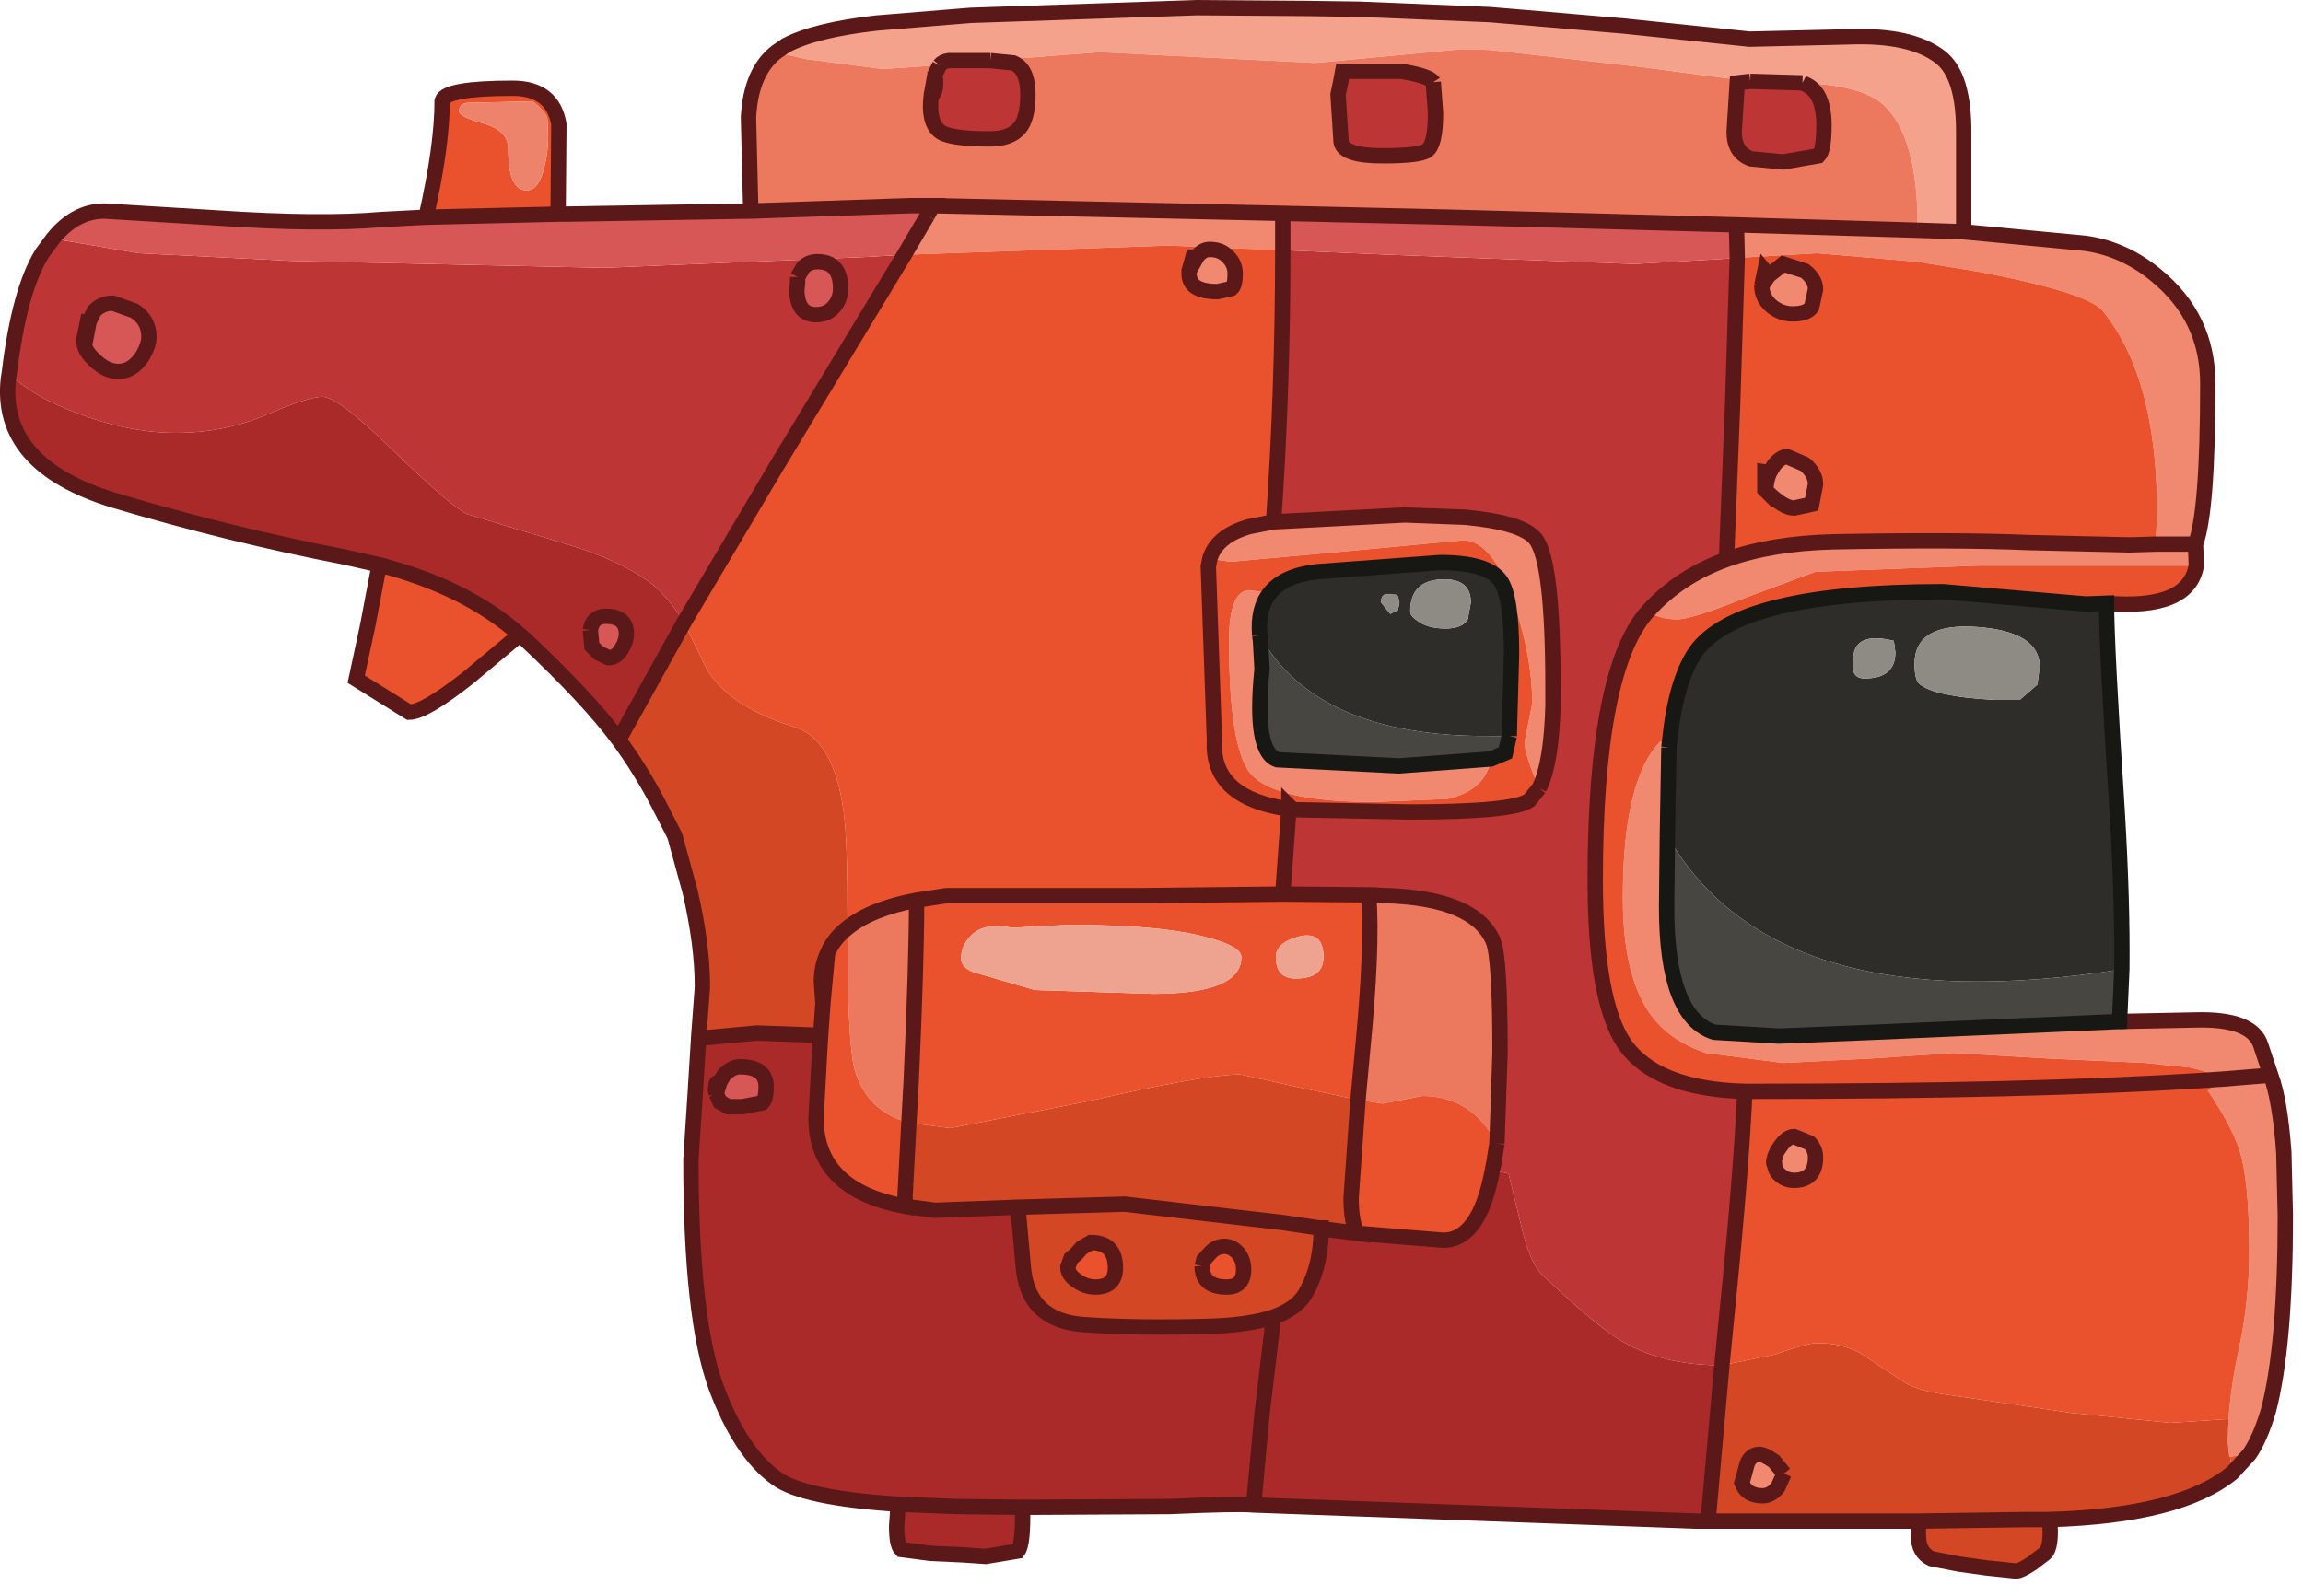 <?xml version="1.0" encoding="utf-8"?>
<svg version="1.1" id="Layer_1"
xmlns="http://www.w3.org/2000/svg"
xmlns:xlink="http://www.w3.org/1999/xlink"
xmlns:author="http://www.sothink.com"
width="150px" height="104px"
xml:space="preserve">
<g id="84" transform="matrix(1, 0, 0, 1, 90, 41.85)">
<path style="fill:#F5A28D;fill-opacity:1" d="M-28.8,-37.6L-32.5 -37.35L-37.5 -38L-39.45 -38.45L-38.8 -38.9Q-36.9 -39.9 -32.9 -40.35L-26.8 -40.85L-12.05 -41.35L-5.05 -41.3L-1.45 -41.25L7 -40.9L9.4 -40.7L15.8 -40.15L23.95 -39.3L30.45 -39.45Q34.45 -39.6 36.35 -38.15Q37.95 -36.95 37.9 -33.05L37.9 -26.75L34.9 -26.85Q34.95 -32.9 32.7 -35Q31.3 -36.3 27.4 -36.45L25.35 -36.45L24 -36.55L16.75 -37.5L7 -38.6L5.2 -38.65L0.5 -38.2L-4.35 -37.75L-18.4 -38.45L-25.5 -37.9L-25.55 -37.9L-28.8 -37.6" />
<path style="fill:#BD3535;fill-opacity:1" d="M-80.95,-25.35L-70.95 -24.85L-50.65 -24.4L-33.75 -25.1L-31.1 -25.25L-39.5 -11.35L-45.45 -1.3Q-46.5 -3 -47.6 -3.85Q-49.6 -5.35 -53.1 -6.4L-59.55 -8.35Q-60.45 -8.7 -64.35 -12.45Q-67.95 -16 -69 -16Q-69.95 -16 -72.7 -14.8Q-75.45 -13.65 -78.55 -13.65Q-81.9 -13.65 -85.65 -15.2Q-87.95 -16.15 -89.3 -17.4L-89.45 -17.2L-89.4 -17.5Q-88.75 -22.95 -87.25 -25.35L-86.55 -26.3L-80.95 -25.35M-25.55,-37.9L-25.5 -37.9L-24 -37.75Q-23.05 -37.35 -23.05 -35.7Q-23.05 -34.15 -23.6 -33.5Q-24.2 -32.8 -25.55 -32.8Q-28.2 -32.8 -28.8 -33.3Q-29.55 -33.9 -29.35 -35.6Q-28.95 -35.9 -29.1 -36.9L-29.1 -37L-28.8 -37.6L-25.55 -37.9M27.5,-36.4Q28.8 -35.9 28.8 -33.7Q28.8 -32.05 28.45 -31.7L26.15 -31.3L24.05 -31.5Q22.95 -31.9 22.95 -33.25L23.15 -36.45L24 -36.55L25.35 -36.45L27.4 -36.45L27.5 -36.4M13.9,15.5Q13.9 23.35 15.8 26.15Q17.85 29.1 23.65 29.25Q23.4 34.6 22.55 43.05L22.15 47.1Q18.05 47.1 15.35 45.35Q13.7 44.3 10.5 41.25Q9.75 40.6 9.2 38.5L8.25 34.6L7.2 34.4L7.3 33.9L7.5 32.65L7.7 26.7Q7.7 20.5 7.25 19.45Q6.05 16.7 0.35 16.5L-0.85 16.45L-6.45 16.4L-6.05 10.85L-5.8 10.9L1.85 11.05Q8.55 11.05 9.6 10.3L10.25 9.5Q11.05 7.9 11.15 4.1L11.15 4L11.15 2.9Q11.15 -5.35 10 -6.75Q9.15 -7.8 5.45 -8.15L1.5 -8.3L-7.05 -7.85Q-6.45 -16.5 -6.45 -25.55L0.55 -25.25L16.45 -24.65L22.55 -25L23.15 -25.05L22.85 -15.5L22.45 -5.4Q19.4 -4.3 17.4 -2.1L17.35 -2.05Q13.9 1.75 13.9 15.5M3.5,-34.5Q3.5 -32.45 2.95 -32.05Q2.5 -31.7 0.05 -31.7Q-2.5 -31.7 -2.65 -32.6L-2.85 -35.7L-2.7 -36.4L-2.55 -37.2L1.3 -37.2Q3.1 -36.9 3.35 -36.5L3.5 -34.5M-83.8,-18.35Q-83.05 -17.65 -82.3 -17.65Q-81.4 -17.65 -80.75 -18.6Q-80.3 -19.35 -80.3 -19.9Q-80.3 -21 -81.25 -21.6L-82.65 -22.1Q-83.35 -22.1 -83.85 -21.6L-84.2 -20.9L-84.3 -20.9L-84.55 -19.65L-84.5 -19.35Q-84.4 -18.9 -83.8 -18.35M-38.05,-23.8L-38.05 -23.4L-38.1 -23L-38.1 -22.9Q-38.05 -21.35 -36.85 -21.35Q-36.1 -21.35 -35.65 -21.9Q-35.25 -22.4 -35.25 -23.05Q-35.25 -24.8 -36.75 -24.8Q-37.35 -24.8 -37.7 -24.4L-38.05 -23.8" />
<path style="fill:#EC795D;fill-opacity:1" d="M-29.25,-28.45L-30.7 -28.45L-41.1 -28.1L-41.25 -34.2Q-41.1 -37.15 -39.45 -38.45L-37.5 -38L-32.5 -37.35L-28.8 -37.6L-29.1 -37L-29.1 -36.9Q-28.95 -35.9 -29.35 -35.6Q-29.55 -33.9 -28.8 -33.3Q-28.2 -32.8 -25.55 -32.8Q-24.2 -32.8 -23.6 -33.5Q-23.05 -34.15 -23.05 -35.7Q-23.05 -37.35 -24 -37.75L-25.5 -37.9L-18.4 -38.45L-4.35 -37.75L0.5 -38.2L5.2 -38.65L7 -38.6L16.75 -37.5L24 -36.55L23.15 -36.45L22.95 -33.25Q22.95 -31.9 24.05 -31.5L26.15 -31.3L28.45 -31.7Q28.8 -32.05 28.8 -33.7Q28.8 -35.9 27.5 -36.4L27.4 -36.45Q31.3 -36.3 32.7 -35Q34.95 -32.9 34.9 -26.85L23.1 -27.2L4.45 -27.7L-6.45 -27.95L-29.25 -28.45M-30.65,28.55L-30.8 31.3Q-33.5 30.55 -34.3 27.95Q-34.75 26.55 -34.8 20.35L-34.8 18.6Q-33.25 17.35 -30.3 16.8Q-30.3 20.85 -30.65 28.55M3.35,-36.5Q3.1 -36.9 1.3 -37.2L-2.55 -37.2L-2.7 -36.4L-2.85 -35.7L-2.65 -32.6Q-2.5 -31.7 0.05 -31.7Q2.5 -31.7 2.95 -32.05Q3.5 -32.45 3.5 -34.5L3.35 -36.5M7.25,19.45Q7.7 20.5 7.7 26.7L7.5 32.65Q5.85 29.55 2.65 29.55L1.35 29.8L0.05 30.05L-1.55 29.8L-1.25 26.55Q-0.6 19.9 -0.85 16.55L0.35 16.5Q6.05 16.7 7.25 19.45" />
<path style="fill:#D75656;fill-opacity:1" d="M-31.1,-25.25L-33.75 -25.1L-50.65 -24.4L-70.95 -24.85L-80.95 -25.35L-86.55 -26.3Q-85.1 -28.1 -83.2 -28.1L-75.85 -27.65Q-69.1 -27.2 -65.15 -27.55L-62.25 -27.7L-53.65 -27.9L-53.15 -27.9L-41.1 -28.1L-30.7 -28.45L-30.4 -28.3L-29.6 -27.8L-31.1 -25.25M-6.45,-27.45L-6.45 -27.95L4.45 -27.7L23.1 -27.2L23.15 -25.05L22.55 -25L16.45 -24.65L0.55 -25.25L-6.45 -25.55L-6.45 -27.45M-84.2,-20.9L-83.85 -21.6Q-83.35 -22.1 -82.65 -22.1L-81.25 -21.6Q-80.3 -21 -80.3 -19.9Q-80.3 -19.35 -80.75 -18.6Q-81.4 -17.65 -82.3 -17.65Q-83.05 -17.65 -83.8 -18.35Q-84.4 -18.9 -84.5 -19.35L-84.3 -20.35L-84.2 -20.9M-50.55,-1.7Q-49.2 -1.7 -49.2 -0.55Q-49.2 -0.1 -49.5 0.4Q-49.85 1 -50.35 1L-51 0.7L-51.45 0.25L-51.55 -0.8Q-51.4 -1.7 -50.55 -1.7M-37.7,-24.4Q-37.35 -24.8 -36.75 -24.8Q-35.25 -24.8 -35.25 -23.05Q-35.25 -22.4 -35.65 -21.9Q-36.1 -21.35 -36.85 -21.35Q-38.05 -21.35 -38.1 -22.9L-38.1 -23L-38.05 -23.4L-38.05 -23.8L-37.7 -24.4M-43.1,28.6L-42.85 28.2Q-42.35 27.65 -41.8 27.65Q-40.1 27.65 -40.1 28.95Q-40.1 29.75 -40.35 30L-41.65 30.25L-42.55 30.25L-43.1 29.95L-43.35 29.4L-43.1 28.6" />
<path style="fill:#F08970;fill-opacity:1" d="M50.4,-6.4Q50.65 -10.2 50.15 -13.5Q49.4 -18.6 46.95 -21.6Q45.95 -22.8 38.85 -24.15L34.85 -24.8L28.35 -25.35L23.15 -25.05L23.1 -27.2L34.9 -26.85L37.9 -26.75L45.8 -26Q48.35 -25.65 50.45 -23.9Q53.8 -21.15 53.8 -16.85Q53.8 -8.55 53 -6.4L53.05 -5L39 -5L28.25 -4.6L23.8 -2.95Q20.2 -1.5 19.25 -1.5Q18.05 -1.5 17.35 -2.05L17.4 -2.1Q19.4 -4.3 22.45 -5.4Q25.4 -6.45 29.4 -6.55Q37.45 -6.7 42.15 -6.5L48.7 -6.35L50.4 -6.4M18.55,17.25Q18.55 24.4 21.65 25.4L25.85 25.65L32.1 25.4L48.05 24.7L53 24.6Q56.7 24.5 57.25 26.25L57.9 28.2Q58.5 29.8 58.75 33.2L58.85 37.35Q58.85 45.85 57.75 50.05Q57.2 51.9 56.5 52.9L55.25 53.05L55.2 53.05L55.1 52.1L55.15 50.6Q55.3 48.5 55.8 46.15Q56.5 42.95 56.5 39.7Q56.5 35 55.85 33.05Q55.3 31.4 53.8 29.2L54.8 28.45Q53.8 27.95 52.65 27.7L49.75 27.4L43.2 27.1L37.25 26.75L32.05 27.1L26.15 27.4L21.1 26.75Q19.35 26.15 18.25 25.1Q15.7 22.7 15.7 16.65Q15.7 8.95 18.15 6.45L18.7 6.85L18.6 12.6L18.55 17.25M-6.45,-27.95L-6.45 -27.45L-6.45 -25.55L-13.95 -25.85L-31.1 -25.25L-29.6 -27.8L-29.25 -28.45L-6.45 -27.95M9.3,6.5L9.55 5.25L9.8 3.95Q9.8 1.05 8.65 -2.45Q7.25 -6.65 5.3 -6.65L-2.15 -5.95L-9.85 -5.25L-11.2 -5.45Q-10.75 -6.95 -8.6 -7.55L-7.05 -7.85L1.5 -8.3L5.45 -8.15Q9.15 -7.8 10 -6.75Q11.15 -5.35 11.15 2.9L11.15 4L11.15 4.1Q11.05 7.9 10.25 9.5Q9.3 7.3 9.3 6.5M-7.9,-0.1L-7.8 1.75Q-8.35 7.15 -6.8 7.65L1.1 8.05L7.1 7.6Q6.8 9.6 4.3 10.2L-0.45 10.4Q-6.95 10.4 -8.55 8.55Q-9.95 6.85 -9.95 -0.1Q-9.95 -3.4 -8.6 -3.4L-7.3 -3.2Q-8.1 -2.2 -7.95 -0.45L-7.9 -0.1M25.2,-23.9L26.15 -24.65L27.55 -24.2Q28.25 -23.65 28.25 -23L28 -21.85Q27.7 -21.4 26.75 -21.4Q26.05 -21.4 25.45 -21.85Q24.75 -22.4 24.75 -23.25L25.2 -23.9M25.25,-11.05L25.55 -11.55Q26 -12.1 26.4 -12.1L27.55 -11.6Q28.25 -11 28.25 -10.3L28 -9L26.85 -8.75Q26.15 -8.75 25 -9.9Q25.05 -10.6 25.25 -11.05M-12.05,-25.1Q-11.7 -25.6 -11.2 -25.6Q-10.45 -25.6 -10 -25.1Q-9.55 -24.65 -9.55 -24Q-9.55 -23.25 -9.8 -23.05L-10.7 -22.85Q-12.55 -22.85 -12.55 -24L-12.55 -24.2L-12.05 -25.1M25.55,33.8L25.6 33.6L25.6 33.5L25.75 33.15L25.95 32.85Q26.4 32.2 26.85 32.2L27.85 32.6Q28.25 33 28.25 33.55Q28.25 35.05 26.85 35.05Q26.35 35.05 26 34.75Q25.65 34.5 25.6 34.1L25.55 33.8M25.8,55.05Q25.35 55.6 24.8 55.6Q23.75 55.6 23.45 54.75L23.6 54.25L23.8 53.5Q24.05 52.9 24.6 52.9Q24.9 52.9 25.55 53.35L26.2 54.15L25.8 55.05" />
<path style="fill:#E9522D;fill-opacity:1" d="M51.35,50.85L44.9 50.2L39.45 49.4L36.7 49Q34.95 48.75 34.1 48.25L31.15 46.3Q29.95 45.65 28.35 45.65Q27.7 45.65 25.6 46.4L22.15 47.1L22.55 43.05Q23.4 34.6 23.65 29.25Q17.85 29.1 15.8 26.15Q13.9 23.35 13.9 15.5Q13.9 1.75 17.35 -2.05Q18.05 -1.5 19.25 -1.5Q20.2 -1.5 23.8 -2.95L28.25 -4.6L39 -5L53.05 -5Q52.55 -2.1 47.2 -2.55L45.85 -2.5L36.55 -3.3Q23.25 -3.3 20.45 0.6Q19.15 2.5 18.75 6.4L18.7 6.85L18.15 6.45Q15.7 8.95 15.7 16.65Q15.7 22.7 18.25 25.1Q19.35 26.15 21.1 26.75L26.15 27.4L32.05 27.1L37.25 26.75L43.2 27.1L49.75 27.4L52.65 27.7Q53.8 27.95 54.8 28.45L53.8 29.2Q55.3 31.4 55.85 33.05Q56.5 35 56.5 39.7Q56.5 42.95 55.8 46.15Q55.3 48.5 55.15 50.6L51.35 50.85M55.25,53.05L56.5 52.9L55.4 54.1L55.25 53.05M-56.15,-0.5L-59.5 2.3Q-62.35 4.55 -63.35 4.55L-66.8 2.4L-66.05 -1.1L-65.3 -5.05Q-59.65 -3.6 -56.15 -0.5M-62.25,-27.7Q-61.2 -32.35 -61.2 -35.3Q-60.95 -36.1 -56.6 -36.1Q-54 -36.1 -53.6 -33.75L-53.65 -27.9L-62.25 -27.7M-1.25,26.55L-1.55 29.8L-4.9 29.1L-9.2 28.15Q-11.55 28.15 -19.15 29.9L-28.1 31.65L-30.8 31.3L-31.05 36L-31.05 36.25L-31 36.75Q-36.85 35.7 -36.85 31L-36.6 26.4L-36.55 25.6L-36.4 23.5L-36.1 20.25Q-35.7 19.3 -34.8 18.6L-34.8 20.35Q-34.75 26.55 -34.3 27.95Q-33.5 30.55 -30.8 31.3L-30.65 28.55Q-30.3 20.85 -30.3 16.8Q-33.25 17.35 -34.8 18.6L-34.8 18.25Q-34.8 12.7 -35.05 11.05Q-35.7 6.25 -38.3 5.5Q-43.1 4 -44.3 1.05L-45.45 -1.3L-39.5 -11.35L-31.1 -25.25L-13.95 -25.85L-6.45 -25.55Q-6.45 -16.5 -7.05 -7.85L-8.6 -7.55Q-10.75 -6.95 -11.2 -5.45L-9.85 -5.25L-2.15 -5.95L5.3 -6.65Q7.25 -6.65 8.65 -2.45Q9.8 1.05 9.8 3.95L9.55 5.25L9.3 6.5Q9.3 7.3 10.25 9.5L9.6 10.3Q8.55 11.05 1.85 11.05L-5.8 10.9L-6.05 10.65L-6.05 10.85L-6.45 16.4L-0.85 16.45L-0.85 16.55Q-0.6 19.9 -1.25 26.55M48.7,-6.35L42.15 -6.5Q37.45 -6.7 29.4 -6.55Q25.4 -6.45 22.45 -5.4L22.85 -15.5L23.15 -25.05L28.35 -25.35L34.85 -24.8L38.85 -24.15Q45.95 -22.8 46.95 -21.6Q49.4 -18.6 50.15 -13.5Q50.65 -10.2 50.4 -6.4L48.7 -6.35M-8.6,-3.4Q-9.95 -3.4 -9.95 -0.1Q-9.95 6.85 -8.55 8.55Q-6.95 10.4 -0.45 10.4L4.3 10.2Q6.8 9.6 7.1 7.6L8.05 7.2L8.3 6.1L8.45 0.75Q8.45 -3.05 7.7 -4.05Q6.85 -5.2 3.8 -5.2L-4.25 -4.6Q-6.4 -4.35 -7.3 -3.2L-8.6 -3.4M24.95,-24.2L24.75 -23.25Q24.75 -22.4 25.45 -21.85Q26.05 -21.4 26.75 -21.4Q27.7 -21.4 28 -21.85L28.25 -23Q28.25 -23.65 27.55 -24.2L26.15 -24.65L25.2 -23.9L24.95 -24.2M24.95,-11.1L24.95 -9.95L25 -9.9Q26.15 -8.75 26.85 -8.75L28 -9L28.25 -10.3Q28.25 -11 27.55 -11.6L26.4 -12.1Q26 -12.1 25.55 -11.55L25.25 -11.05L24.95 -11.1M-54.35,-34.15Q-54.5 -34.6 -55.3 -35.25L-59.55 -35.15Q-60.1 -35.1 -60.1 -34.6Q-60.1 -34.25 -58.5 -33.8Q-56.9 -33.35 -56.9 -32.15Q-56.9 -29.45 -55.7 -29.45Q-54.9 -29.45 -54.55 -30.95Q-54.3 -31.9 -54.3 -32.9L-54.35 -34.15M-12.55,-24Q-12.55 -22.85 -10.7 -22.85L-9.8 -23.05Q-9.55 -23.25 -9.55 -24Q-9.55 -24.65 -10 -25.1Q-10.45 -25.6 -11.2 -25.6Q-11.7 -25.6 -12.05 -25.1L-12.3 -25.1L-12.55 -24.2L-12.55 -24M-6.9,20.5Q-6.9 21.9 -5.6 21.9Q-3.8 21.9 -3.8 20.5Q-3.8 18.8 -5.35 19.15Q-6.9 19.55 -6.9 20.5M-11.1,19.3Q-14.1 18.4 -20.3 18.4L-22.4 18.5L-24.05 18.6Q-26 18.2 -26.85 19.2Q-27.4 19.8 -27.4 20.6Q-27.4 21.2 -26.55 21.5L-22.6 22.65L-14.9 22.9Q-9.15 22.9 -9.15 20.5Q-9.15 19.85 -11.1 19.3M4,38.95L-1.6 38.5Q-2 37.75 -2 36.2L-1.55 29.8L0.05 30.05L1.35 29.8L2.65 29.55Q5.85 29.55 7.5 32.65L7.3 33.9L7.2 34.4Q6.35 38.95 4 38.95M-11.6,40.25L-11.2 39.8Q-10.8 39.35 -10.25 39.35Q-9.8 39.35 -9.45 39.7Q-9 40.15 -9 40.85Q-9 42 -10.1 42Q-11.7 42 -11.7 40.65L-11.6 40.25M-19.85,41.6Q-20.45 41.2 -20.45 40.7L-20.25 40.15L-19.9 39.85L-19.55 39.45L-18.95 39.1Q-17.35 39.1 -17.35 40.75Q-17.35 42 -18.65 42Q-19.3 42 -19.85 41.6M25.6,34.1Q25.65 34.5 26 34.75Q26.35 35.05 26.85 35.05Q28.25 35.05 28.25 33.55Q28.25 33 27.85 32.6L26.85 32.2Q26.4 32.2 25.95 32.85L25.75 33.15L25.6 33.5L25.6 33.6Q25.45 33.85 25.6 34.1" />
<path style="fill:#2E2D29;fill-opacity:1" d="M18.6,12.6L18.7 6.85L18.75 6.4Q19.15 2.5 20.45 0.6Q23.25 -3.3 36.55 -3.3L45.85 -2.5L47.2 -2.55Q47.2 0.25 47.9 11.05Q48.25 16.95 48.2 21.3Q25.6 24.85 18.6 12.6M1.05,-2.1L1.15 -2.6L1.05 -3L0.95 -3.1L0.3 -3.15Q-0.05 -3.1 -0.05 -2.6L0.55 -1.85L1.05 -2.1M4.15,-0.9Q5.25 -0.9 5.6 -1.5L5.8 -2.6Q5.8 -4.2 3.85 -4.1Q1.85 -4 1.85 -2Q1.85 -1.7 2.4 -1.35Q3.05 -0.9 4.15 -0.9M6.95,6.1Q-4.25 6.15 -7.95 -0.45Q-8.1 -2.2 -7.3 -3.2Q-6.4 -4.35 -4.25 -4.6L3.8 -5.2Q6.85 -5.2 7.7 -4.05Q8.45 -3.05 8.45 0.75L8.3 6.1L6.95 6.1M42.7,2.75L42.85 1.6Q42.85 -0.7 38.8 -1Q34.7 -1.3 34.7 1.4Q34.7 2.4 35 2.7Q36 3.55 39.95 3.75L41.55 3.75L42.7 2.75M33.45,0.65L33.35 -0.1Q30.7 -0.75 30.7 1.15L30.7 1.8Q30.8 2.35 31.45 2.35Q33.45 2.35 33.45 0.65" />
<path style="fill:#8E8B84;fill-opacity:1" d="M0.55,-1.85L-0.05 -2.6Q-0.05 -3.1 0.3 -3.15L0.95 -3.1L1.05 -3L1.15 -2.6L1.05 -2.1L0.55 -1.85M2.4,-1.35Q1.85 -1.7 1.85 -2Q1.85 -4 3.85 -4.1Q5.8 -4.2 5.8 -2.6L5.6 -1.5Q5.25 -0.9 4.15 -0.9Q3.05 -0.9 2.4 -1.35M41.55,3.75L39.95 3.75Q36 3.55 35 2.7Q34.7 2.4 34.7 1.4Q34.7 -1.3 38.8 -1Q42.85 -0.7 42.85 1.6L42.7 2.75L41.55 3.75M31.45,2.35Q30.8 2.35 30.7 1.8L30.7 1.15Q30.7 -0.75 33.35 -0.1L33.45 0.65Q33.45 2.35 31.45 2.35" />
<path style="fill:#AA2A2A;fill-opacity:1" d="M21.25,57.25L20.45 57.25L-8.35 56.2Q-9.35 56.1 -13.8 56.3L-23.4 56.35Q-23.35 58.75 -23.7 59.2L-25.8 59.55L-27.25 59.45L-29.4 59.35L-31.3 59.1Q-31.6 58.8 -31.6 57.6L-31.5 56.15Q-37.7 55.75 -39.45 54.45Q-41.75 52.8 -43.35 48.55Q-45 44.05 -45 33.7L-44.7 29.1L-44.7 29.05L-44.5 25.85L-44.5 25.8L-40.7 25.45L-36.55 25.6L-36.6 26.4L-36.85 31Q-36.85 35.7 -31 36.75L-29.1 37L-23.7 36.8L-23.35 40.7Q-23.05 44.2 -19.4 44.45Q-15.75 44.7 -10.95 44.55Q-8.55 44.45 -7.05 43.95Q-5.65 43.45 -5.05 42.55Q-3.95 40.75 -3.95 38.2L-1.6 38.5L4 38.95Q6.35 38.95 7.2 34.4L8.25 34.6L9.2 38.5Q9.75 40.6 10.5 41.25Q13.7 44.3 15.35 45.35Q18.05 47.1 22.15 47.1L21.25 57.25M-65.3,-5.05L-67.5 -5.55Q-75 -7 -82.55 -9.25Q-90.1 -11.55 -89.45 -17.2L-89.3 -17.4Q-87.95 -16.15 -85.65 -15.2Q-81.9 -13.65 -78.55 -13.65Q-75.45 -13.65 -72.7 -14.8Q-69.95 -16 -69 -16Q-67.95 -16 -64.35 -12.45Q-60.45 -8.7 -59.55 -8.35L-53.1 -6.4Q-49.6 -5.35 -47.6 -3.85Q-46.5 -3 -45.45 -1.3L-49.7 6.35Q-51.65 3.7 -55.8 -0.2L-56.15 -0.5Q-59.65 -3.6 -65.3 -5.05M-51.55,-0.8L-51.45 0.25L-51 0.7L-50.35 1Q-49.85 1 -49.5 0.4Q-49.2 -0.1 -49.2 -0.55Q-49.2 -1.7 -50.55 -1.7Q-51.4 -1.7 -51.55 -0.8M-43.15,28.6Q-43.35 28.7 -43.35 28.75L-43.4 29.15L-43.35 29.4L-43.1 29.95L-42.55 30.25L-41.65 30.25L-40.35 30Q-40.1 29.75 -40.1 28.95Q-40.1 27.65 -41.8 27.65Q-42.35 27.65 -42.85 28.2L-43.1 28.6L-43.15 28.6" />
<path style="fill:#EC836A;fill-opacity:1" d="M-54.3,-32.9Q-54.3 -31.9 -54.55 -30.95Q-54.9 -29.45 -55.7 -29.45Q-56.9 -29.45 -56.9 -32.15Q-56.9 -33.35 -58.5 -33.8Q-60.1 -34.25 -60.1 -34.6Q-60.1 -35.1 -59.55 -35.15L-55.3 -35.25Q-54.5 -34.6 -54.35 -34.15L-54.3 -32.9" />
<path style="fill:#484641;fill-opacity:1" d="M18.6,12.6Q25.6 24.85 48.2 21.3L48.05 24.7L32.1 25.4L25.85 25.65L21.65 25.4Q18.55 24.4 18.55 17.25L18.6 12.6M-7.95,-0.45Q-4.25 6.15 6.95 6.1L8.3 6.1L8.05 7.2L7.1 7.6L1.1 8.05L-6.8 7.65Q-8.35 7.15 -7.8 1.75L-7.9 -0.1L-7.95 -0.45" />
<path style="fill:#EEA390;fill-opacity:1" d="M-5.35,19.15Q-3.8 18.8 -3.8 20.5Q-3.8 21.9 -5.6 21.9Q-6.9 21.9 -6.9 20.5Q-6.9 19.55 -5.35 19.15M-9.15,20.5Q-9.15 22.9 -14.9 22.9L-22.6 22.65L-26.55 21.5Q-27.4 21.2 -27.4 20.6Q-27.4 19.8 -26.85 19.2Q-26 18.2 -24.05 18.6L-22.4 18.5L-20.3 18.4Q-14.1 18.4 -11.1 19.3Q-9.15 19.85 -9.15 20.5" />
<path style="fill:#D44725;fill-opacity:1" d="M22.15,47.1L25.6 46.4Q27.7 45.65 28.35 45.65Q29.95 45.65 31.15 46.3L34.1 48.25Q34.95 48.75 36.7 49L39.45 49.4L44.9 50.2L51.35 50.85L55.15 50.6L55.1 52.1L55.2 53.05L55.25 53.05L55.4 54.1Q52 56.9 43.5 57.15Q43.65 58.95 43.2 59.35L42.35 60Q41.6 60.5 41.3 60.5L39.4 60.3L37.6 60.05L35.8 59.7Q34.95 59.3 34.95 58.2L34.95 57.25L21.25 57.25L22.15 47.1M-44.5,25.8L-44.25 22.45Q-44.25 19.7 -45.05 16.25L-46.05 12.6L-47.15 10.45Q-48.3 8.25 -49.7 6.35L-45.45 -1.3L-44.3 1.05Q-43.1 4 -38.3 5.5Q-35.7 6.25 -35.05 11.05Q-34.8 12.7 -34.8 18.25L-34.8 18.6Q-35.7 19.3 -36.1 20.25Q-36.5 21.1 -36.5 22.1L-36.4 23.5L-36.55 25.6L-40.7 25.45L-44.5 25.8M-3.95,38.2Q-3.95 40.75 -5.05 42.55Q-5.65 43.45 -7.05 43.95Q-8.55 44.45 -10.95 44.55Q-15.75 44.7 -19.4 44.45Q-23.05 44.2 -23.35 40.7L-23.7 36.8L-29.1 37L-31 36.75L-31.05 36.25L-31.05 36L-30.8 31.3L-28.1 31.65L-19.15 29.9Q-11.55 28.15 -9.2 28.15L-4.9 29.1L-1.55 29.8L-2 36.2Q-2 37.75 -1.6 38.5L-3.95 38.2L-3.95 38.15L-4.1 38.15L-3.95 38.2M-11.7,40.65Q-11.7 42 -10.1 42Q-9 42 -9 40.85Q-9 40.15 -9.45 39.7Q-9.8 39.35 -10.25 39.35Q-10.8 39.35 -11.2 39.8L-11.6 40.25L-11.7 40.65M-18.65,42Q-17.35 42 -17.35 40.75Q-17.35 39.1 -18.95 39.1L-19.55 39.45L-19.9 39.85L-20.25 40.15L-20.45 40.7Q-20.45 41.2 -19.85 41.6Q-19.3 42 -18.65 42M26.2,54.15L25.55 53.35Q24.9 52.9 24.6 52.9Q24.05 52.9 23.8 53.5L23.6 54.25L23.45 54.75Q23.75 55.6 24.8 55.6Q25.35 55.6 25.8 55.05L26.2 54.15" />
<path style="fill:none;stroke-width:1;stroke-linecap:butt;stroke-linejoin:miter;stroke-miterlimit:3;stroke:#5B1818;stroke-opacity:1" d="M48.05,24.7L53 24.6Q56.7 24.5 57.25 26.25L57.9 28.2Q58.5 29.8 58.75 33.2L58.85 37.35Q58.85 45.85 57.75 50.05Q57.2 51.9 56.5 52.9L55.4 54.1Q52 56.9 43.5 57.15Q43.65 58.95 43.2 59.35L42.35 60Q41.6 60.5 41.3 60.5L39.4 60.3L37.6 60.05L35.8 59.7Q34.95 59.3 34.95 58.2L34.95 57.25L21.25 57.25L20.45 57.25L-8.35 56.2Q-9.35 56.1 -13.8 56.3L-23.4 56.35Q-23.35 58.75 -23.7 59.2L-25.8 59.55L-27.25 59.45L-29.4 59.35L-31.3 59.1Q-31.6 58.8 -31.6 57.6L-31.5 56.15Q-37.7 55.75 -39.45 54.45Q-41.75 52.8 -43.35 48.55Q-45 44.05 -45 33.7L-44.7 29.1L-44.7 29.05L-44.5 25.85L-44.5 25.8L-44.25 22.45Q-44.25 19.7 -45.05 16.25L-46.05 12.6L-47.15 10.45Q-48.3 8.25 -49.7 6.35Q-51.65 3.7 -55.8 -0.2L-56.15 -0.5L-59.5 2.3Q-62.35 4.55 -63.35 4.55L-66.8 2.4L-66.05 -1.1L-65.3 -5.05L-67.5 -5.55Q-75 -7 -82.55 -9.25Q-90.1 -11.55 -89.45 -17.2L-89.4 -17.5Q-88.75 -22.95 -87.25 -25.35L-86.55 -26.3Q-85.1 -28.1 -83.2 -28.1L-75.85 -27.65Q-69.1 -27.2 -65.15 -27.55L-62.25 -27.7Q-61.2 -32.35 -61.2 -35.3Q-60.95 -36.1 -56.6 -36.1Q-54 -36.1 -53.6 -33.75L-53.65 -27.9L-53.15 -27.9L-41.1 -28.1L-41.25 -34.2Q-41.1 -37.15 -39.45 -38.45L-38.8 -38.9Q-36.9 -39.9 -32.9 -40.35L-26.8 -40.85L-12.05 -41.35L-5.05 -41.3L-1.45 -41.25L7 -40.9L9.4 -40.7L15.8 -40.15L23.95 -39.3L30.45 -39.45Q34.45 -39.6 36.35 -38.15Q37.95 -36.95 37.9 -33.05L37.9 -26.75L45.8 -26Q48.35 -25.65 50.45 -23.9Q53.8 -21.15 53.8 -16.85Q53.8 -8.55 53 -6.4L53.05 -5Q52.55 -2.1 47.2 -2.55M-28.8,-37.6Q-28.6 -37.85 -28.2 -37.9L-26.25 -37.9L-25.55 -37.9L-25.5 -37.9M24,-36.55L27.4 -36.45M34.9,-26.85L37.9 -26.75M24,-36.55L23.15 -36.45L22.95 -33.25Q22.95 -31.9 24.05 -31.5L26.15 -31.3L28.45 -31.7Q28.8 -32.05 28.8 -33.7Q28.8 -35.9 27.5 -36.4L27.4 -36.45M23.65,29.25Q17.85 29.1 15.8 26.15Q13.9 23.35 13.9 15.5Q13.9 1.75 17.35 -2.05L17.4 -2.1Q19.4 -4.3 22.45 -5.4L22.85 -15.5L23.15 -25.05L23.1 -27.2L4.45 -27.7L-6.45 -27.95L-6.45 -27.45L-6.45 -25.55M-29.6,-27.8L-31.1 -25.25L-39.5 -11.35L-45.45 -1.3L-49.7 6.35M-36.1,20.25Q-36.5 21.1 -36.5 22.1L-36.4 23.5L-36.1 20.25Q-35.7 19.3 -34.8 18.6Q-33.25 17.35 -30.3 16.8L-28.35 16.5L-15.55 16.5L-6.45 16.4L-6.05 10.85L-6.7 10.75Q-11.1 9.9 -10.9 6.4L-11.3 -4.95L-11.2 -5.45Q-10.75 -6.95 -8.6 -7.55L-7.05 -7.85Q-6.45 -16.5 -6.45 -25.55M22.45,-5.4Q25.4 -6.45 29.4 -6.55Q37.45 -6.7 42.15 -6.5L48.7 -6.35L50.4 -6.4L53 -6.4M34.9,-26.85L23.1 -27.2M3.35,-36.5Q3.1 -36.9 1.3 -37.2L-2.55 -37.2L-2.7 -36.4L-2.85 -35.7L-2.65 -32.6Q-2.5 -31.7 0.05 -31.7Q2.5 -31.7 2.95 -32.05Q3.5 -32.45 3.5 -34.5L3.35 -36.5M10.25,9.5Q11.05 7.9 11.15 4.1L11.15 4L11.15 2.9Q11.15 -5.35 10 -6.75Q9.15 -7.8 5.45 -8.15L1.5 -8.3L-7.05 -7.85M10.25,9.5L9.6 10.3Q8.55 11.05 1.85 11.05L-5.8 10.9L-6.05 10.85L-6.05 10.65L-5.8 10.9M24.75,-23.25Q24.75 -22.4 25.45 -21.85Q26.05 -21.4 26.75 -21.4Q27.7 -21.4 28 -21.85L28.25 -23Q28.25 -23.65 27.55 -24.2L26.15 -24.65L25.2 -23.9L24.75 -23.25L24.95 -24.2L25.2 -23.9M25,-9.9Q26.15 -8.75 26.85 -8.75L28 -9L28.25 -10.3Q28.25 -11 27.55 -11.6L26.4 -12.1Q26 -12.1 25.55 -11.55L25.25 -11.05Q25.05 -10.6 25 -9.9L24.95 -9.95L24.95 -11.1L25.25 -11.05M-84.5,-19.35L-84.55 -19.65L-84.3 -20.9L-84.2 -20.9L-83.85 -21.6Q-83.35 -22.1 -82.65 -22.1L-81.25 -21.6Q-80.3 -21 -80.3 -19.9Q-80.3 -19.35 -80.75 -18.6Q-81.4 -17.65 -82.3 -17.65Q-83.05 -17.65 -83.8 -18.35Q-84.4 -18.9 -84.5 -19.35L-84.3 -20.35L-84.2 -20.9M-51.55,-0.8L-51.45 0.25L-51 0.7L-50.35 1Q-49.85 1 -49.5 0.4Q-49.2 -0.1 -49.2 -0.55Q-49.2 -1.7 -50.55 -1.7Q-51.4 -1.7 -51.55 -0.8M-65.3,-5.05Q-59.65 -3.6 -56.15 -0.5M-53.65,-27.9L-62.25 -27.7M-12.55,-24.2L-12.3 -25.1L-12.05 -25.1Q-11.7 -25.6 -11.2 -25.6Q-10.45 -25.6 -10 -25.1Q-9.55 -24.65 -9.55 -24Q-9.55 -23.25 -9.8 -23.05L-10.7 -22.85Q-12.55 -22.85 -12.55 -24L-12.55 -24.2L-12.05 -25.1M-28.8,-37.6L-29.1 -37L-29.1 -36.9Q-28.95 -35.9 -29.35 -35.6Q-29.55 -33.9 -28.8 -33.3Q-28.2 -32.8 -25.55 -32.8Q-24.2 -32.8 -23.6 -33.5Q-23.05 -34.15 -23.05 -35.7Q-23.05 -37.35 -24 -37.75L-25.5 -37.9M-29.6,-27.8L-29.25 -28.45L-30.7 -28.45L-41.1 -28.1M-29.1,-37L-29.35 -35.6M-38.05,-23.8L-38.05 -23.4L-38.1 -23L-38.1 -22.9Q-38.05 -21.35 -36.85 -21.35Q-36.1 -21.35 -35.65 -21.9Q-35.25 -22.4 -35.25 -23.05Q-35.25 -24.8 -36.75 -24.8Q-37.35 -24.8 -37.7 -24.4L-38.05 -23.8M-6.45,-27.95L-29.25 -28.45M-31,36.75L-29.1 37L-23.7 36.8L-16.75 36.6L-6.45 37.8L-4.1 38.15L-3.95 38.15L-3.95 38.2L-1.6 38.5Q-2 37.75 -2 36.2L-1.55 29.8L-1.25 26.55Q-0.6 19.9 -0.85 16.55L-0.85 16.45L-6.45 16.4M-36.4,23.5L-36.55 25.6L-36.6 26.4L-36.85 31Q-36.85 35.7 -31 36.75L-31.05 36.25L-31.05 36L-30.8 31.3L-30.65 28.55Q-30.3 20.85 -30.3 16.8M7.5,32.65L7.7 26.7Q7.7 20.5 7.25 19.45Q6.05 16.7 0.35 16.5L-0.85 16.45M-43.35,29.4L-43.1 29.95L-42.55 30.25L-41.65 30.25L-40.35 30Q-40.1 29.75 -40.1 28.95Q-40.1 27.65 -41.8 27.65Q-42.35 27.65 -42.85 28.2L-43.1 28.6L-43.35 29.4L-43.4 29.15L-43.35 28.75Q-43.35 28.7 -43.15 28.6L-43.1 28.6M-23.7,36.8L-23.35 40.7Q-23.05 44.2 -19.4 44.45Q-15.75 44.7 -10.95 44.55Q-8.55 44.45 -7.05 43.95Q-5.65 43.45 -5.05 42.55Q-3.95 40.75 -3.95 38.2L-4.1 38.15M-11.7,40.65Q-11.7 42 -10.1 42Q-9 42 -9 40.85Q-9 40.15 -9.45 39.7Q-9.8 39.35 -10.25 39.35Q-10.8 39.35 -11.2 39.8L-11.6 40.25L-11.7 40.65M-18.65,42Q-17.35 42 -17.35 40.75Q-17.35 39.1 -18.95 39.1L-19.55 39.45L-19.9 39.85L-20.25 40.15L-20.45 40.7Q-20.45 41.2 -19.85 41.6Q-19.3 42 -18.65 42M-36.55,25.6L-40.7 25.45L-44.5 25.8M-7.05,43.95L-7.8 50.25L-8.35 56.2M-31.5,56.15L-27.75 56.3L-23.4 56.35M22.15,47.1L22.55 43.05Q23.4 34.6 23.65 29.25L24.15 29.25Q42.25 29.25 53.3 28.55L54.8 28.45L57.9 28.2M7.5,32.65L7.3 33.9L7.2 34.4M-1.6,38.5L4 38.95Q6.35 38.95 7.2 34.4M25.6,34.1Q25.65 34.5 26 34.75Q26.35 35.05 26.85 35.05Q28.25 35.05 28.25 33.55Q28.25 33 27.85 32.6L26.85 32.2Q26.4 32.2 25.95 32.85L25.75 33.15L25.6 33.5L25.6 33.6L25.55 33.8L25.6 34.1Q25.45 33.85 25.6 33.6M26.2,54.15L25.55 53.35Q24.9 52.9 24.6 52.9Q24.05 52.9 23.8 53.5L23.6 54.25L23.45 54.75Q23.75 55.6 24.8 55.6Q25.35 55.6 25.8 55.05L26.2 54.15M34.95,57.25L41.95 57.15L43.5 57.15M22.15,47.1L21.25 57.25" />
<path style="fill:none;stroke-width:1;stroke-linecap:butt;stroke-linejoin:miter;stroke-miterlimit:3;stroke:#171714;stroke-opacity:1" d="M18.7,6.85L18.75 6.4Q19.15 2.5 20.45 0.6Q23.25 -3.3 36.55 -3.3L45.85 -2.5L47.2 -2.55Q47.2 0.25 47.9 11.05Q48.25 16.95 48.2 21.3L48.05 24.7L32.1 25.4L25.85 25.65L21.65 25.4Q18.55 24.4 18.55 17.25L18.6 12.6M8.3,6.1L8.45 0.75Q8.45 -3.05 7.7 -4.05Q6.85 -5.2 3.8 -5.2L-4.25 -4.6Q-6.4 -4.35 -7.3 -3.2Q-8.1 -2.2 -7.95 -0.45M8.3,6.1L8.05 7.2L7.1 7.6L1.1 8.05L-6.8 7.65Q-8.35 7.15 -7.8 1.75L-7.9 -0.1L-7.95 -0.45M18.7,6.85L18.6 12.6" />
</g>
</svg>
